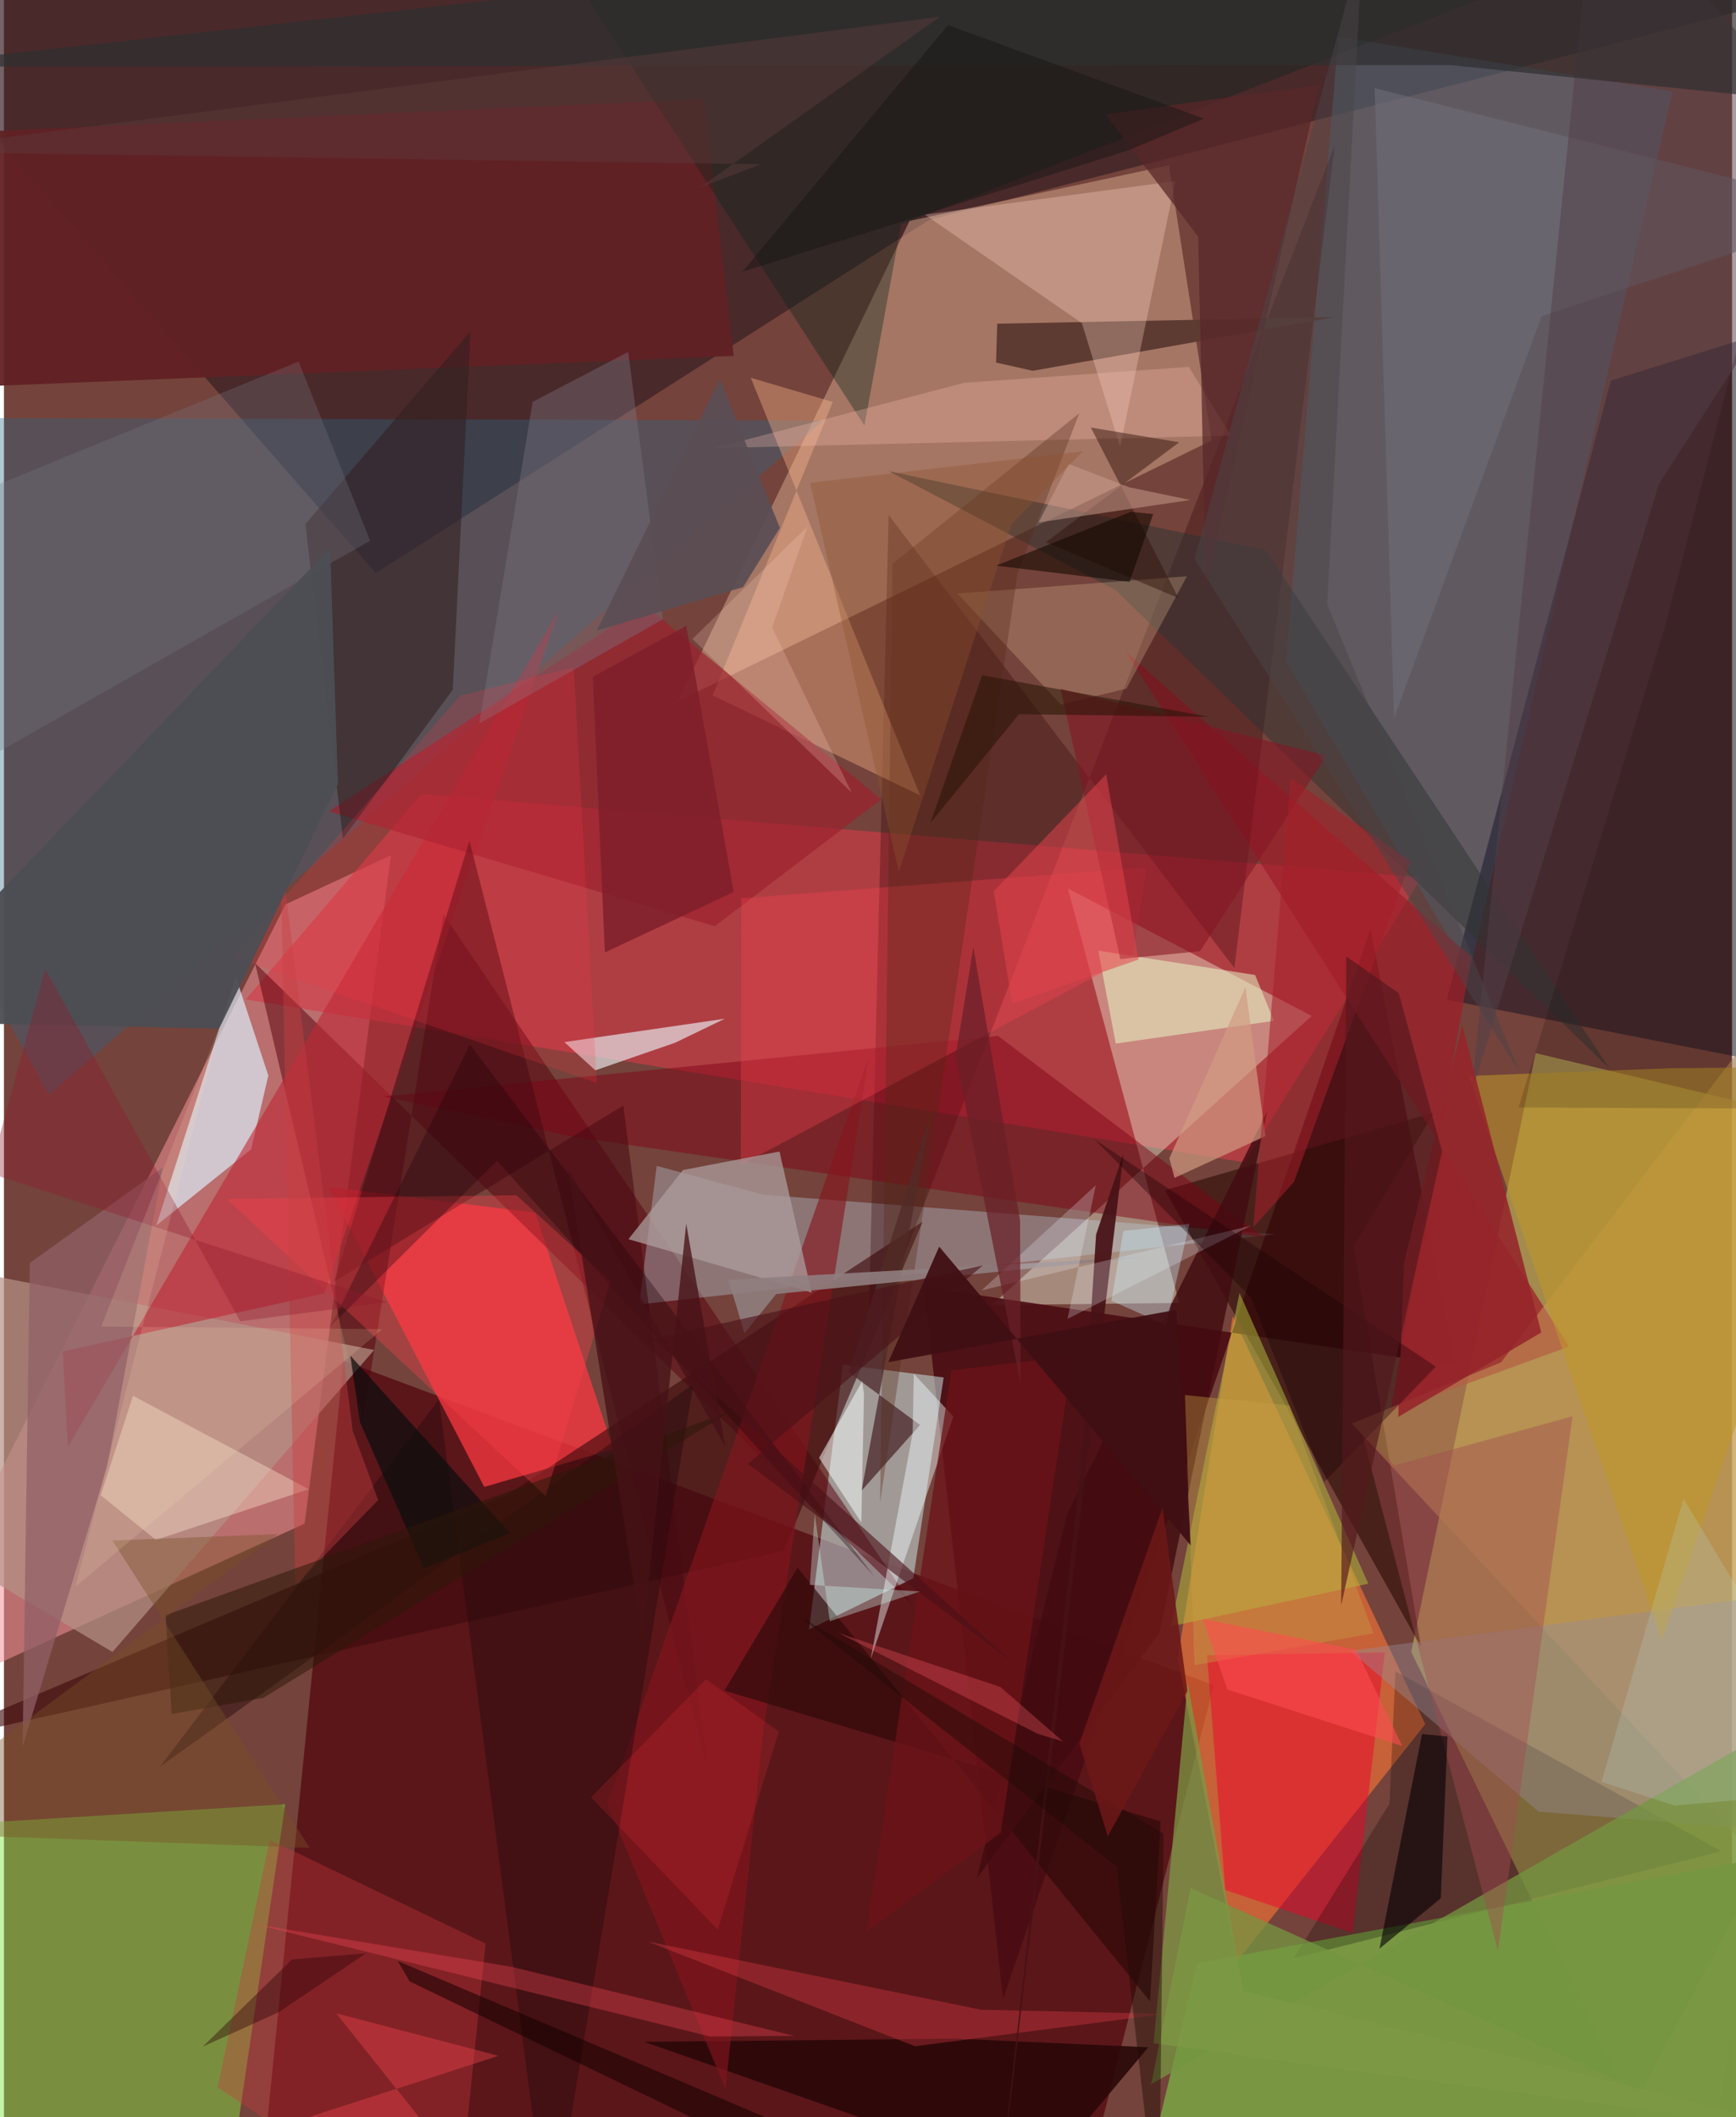 <svg xmlns="http://www.w3.org/2000/svg" width="228" height="278" viewBox="0 0 836 1024"><path fill="#74433b" d="M0 0h836v1024H0z"/><path fill="#4f0009" fill-opacity=".675" d="M515.902 1086H121.406L164.2 658.14l421.058 156.892z"/><path fill="#c0b658" fill-opacity=".616" d="M898 546.68L820.357 1086 680.786 798.953l60.178-289.595z"/><path fill="#f49398" fill-opacity=".545" d="M187.175 413.728L145.45 736.933-62 831.66l198.214-394.263z"/><path fill="#361d23" fill-opacity=".69" d="M447.568 106.345L179.898 277.15-62 .13l960-9.716z"/><path fill="#d33b49" fill-opacity=".627" d="M116.994 483.39l84.922-99.37 483.863 40.448-85.482 137.765z"/><path fill="#e1b396" fill-opacity=".455" d="M584.24 213.046L563.58 79.964l-125.494 26.914-112.149 232.38z"/><path fill="#7a9844" fill-opacity=".996" d="M577.18 949.6L544.501 1086h291.97l31.379-190.58z"/><path fill="#f27237" fill-opacity=".651" d="M567.86 801.966l26.56-165.362 93.171 197.316L596.5 948.69z"/><path fill="#f93742" fill-opacity=".749" d="M256.939 586.52l-99.946-12.41 75.373 145.068 62.445-18.28z"/><path fill="#7fe744" fill-opacity=".463" d="M108.671 1058.75L-48.244 1086-62 884.759l198.058-12.116z"/><path fill="#f0f5d9" fill-opacity=".396" d="M477.865 631.206l90.667-1.022-53.822-200.447 117.955 61.648z"/><path fill="#4a0d13" fill-opacity=".914" d="M483.32 966.875l-38.196-344.354 257.005 38.026-41.007-211.324z"/><path fill="#526979" fill-opacity=".596" d="M620.27 319.865l88.748 150.57 98.199-426.197-161.654-26.484z"/><path fill="#c7e3e6" fill-opacity=".537" d="M454.62 666.23l-14.695 97.112-50.456 24.756 16.452-128.055z"/><path fill="#05091c" fill-opacity=".427" d="M777.38 184.111l-79.457 299.373 186.755 36.704L898 146.284z"/><path fill="#286785" fill-opacity=".361" d="M21.858 529.528l374.45-326.108-455.235-1.402 1.868 185.943z"/><path fill="#57000c" fill-opacity=".51" d="M212.57 442.146l-38.842 244.94-52.297-221.357 317.836 310.274z"/><path fill="#bed4e6" fill-opacity=".345" d="M315.792 563.886l51.44 13.942 247.743 19.18-307.697 33.885z"/><path fill="#dff3fe" fill-opacity=".659" d="M112.165 472.47L73.661 592.78l45.898-36.882 8.334-35.68z"/><path fill="#3e0a0c" fill-opacity=".62" d="M243.977 722.605l200.44-131.703-67.278 159.276-418.092 93.672z"/><path fill="#2e0d09" fill-opacity=".624" d="M691.866 538.072l-130.161 37.55 123.804 220.882L652.814 603.1z"/><path fill="#b59286" fill-opacity=".702" d="M-48.45 608.733l227.545 44.202L52.51 799.002-62 731.133z"/><path fill="#be2835" fill-opacity=".596" d="M155.002 625.538L28.496 653.685l2.432 46.062L268.35 295.375z"/><path fill="#9e1f2a" fill-opacity=".729" d="M757.148 651.282l-86.445 31.454 39.268-219.87-167.3-147.657z"/><path fill="#2f0009" fill-opacity=".31" d="M643.793 70.21L418.037 652.29l9.932-403.18 167.278 219.1z"/><path fill="#feb78c" fill-opacity=".384" d="M361.273 182.72l39.702 11.684-58.117 141.92 100.341 48.35z"/><path fill="#9c212f" fill-opacity=".698" d="M157.203 392.44l186.646 55.57 80.498-61.366-114.298-93.982z"/><path fill="#f0012a" fill-opacity=".482" d="M581.993 800.526l86.032-1.288-15.638 135.609-61.522-20.71z"/><path fill="#7e0014" fill-opacity=".467" d="M183.32 530.338L276.727 550l332.931 48.526-128.775-97.512z"/><path fill="#080000" fill-opacity=".247" d="M670.317 872.374l2.828-64.042 157.754 87.031-206.956 51.781z"/><path fill="#cc393d" fill-opacity=".361" d="M128.528 889.784l104.468 50.275L218.04 1086l-114.68-76.356z"/><path fill="#c89a5a" fill-opacity=".529" d="M724.233 658.934l-72.197 29.594L898 952.089V431.32z"/><path fill="#e7e8eb" fill-opacity=".678" d="M286.085 517.678l-14.982-13.66 77.617-11.293-24.012 11.599z"/><path fill="#612124" fill-opacity=".949" d="M-62 188.976V65.983l400.574-18.06 14.47 124.23z"/><path fill="#b2ba3b" fill-opacity=".525" d="M564.604 786.598l17.04-83.897 16.087-77.363 62.301 140.64z"/><path fill="#5d3b32" fill-opacity=".992" d="M497.708 179.353l146.327-26.004-163.53 3.218-.547 18.785z"/><path fill="#0a251c" fill-opacity=".369" d="M242.73-62l173.555 267.842 17.73-97.28L872.74-62z"/><path fill="#321f20" fill-opacity=".565" d="M225.691 160.119l-79.862 93.393 18.187 152.116 53.112-72.055z"/><path fill="#2a0809" fill-opacity=".902" d="M499.884 1054.136l53.74-63.947-93.3-4.171-150.635 1.537z"/><path fill="#490912" fill-opacity=".557" d="M340.824 858.248l-41.188-323.536-139.912 85.112 65.464-213.164z"/><path fill="#ffd9c9" fill-opacity=".302" d="M566.7 87.598l-121.192 16.194 75.95 52.5 18.509 59.8z"/><path fill="#86161d" fill-opacity=".624" d="M367.421 836.215l-18.383 174.163L292.03 872.43l126.324-361.275z"/><path fill="#f4404f" fill-opacity=".345" d="M545.873 462.712l-189.44 100.79.319-129.048 196.183-14.953z"/><path fill="#998d99" fill-opacity=".416" d="M881.705 887.31L898 766.08l-246.792 32.31 91.195 77.832z"/><path fill="#2f3433" fill-opacity=".498" d="M537.73 285.376l239.007 231.478-166.3-250.77-182.286-38.144z"/><path fill="#ad9e9e" fill-opacity=".733" d="M302.098 599.347l88.635 25.815-15.55-68.216-46.7 8.964z"/><path fill="#c09828" fill-opacity=".549" d="M806.654 516.66l-98.023 3.715 93.411 272.63L898 515.695z"/><path fill="#502e31" fill-opacity=".788" d="M414.896 720.97l28.266-31.754-34.457-25.454 39.71-124.847z"/><path fill="#ecffcc" fill-opacity=".506" d="M614.35 493.749l-9.09-22.199-75.876-11.764 8.477 44.953z"/><path fill="#f2ffff" fill-opacity=".435" d="M459.285 685.11l-40.003 117.386 20.314-109.355.563-28.675z"/><path fill="#759640" fill-opacity=".749" d="M792.208 1011.365L574.06 913.17l-19.091 94.894L898 812.046z"/><path fill="#280a0d" fill-opacity=".463" d="M210.428 676.844l-135 177.703 258.15-185.228L263.971 1086z"/><path fill="#d9b990" fill-opacity=".294" d="M511.29 340.782l-49.99-53.727 110.993-8.327-29.297 54.335z"/><path fill="#70707b" fill-opacity=".541" d="M663.116 42.611L898 101.921l-154.136 51.05-71.378 194.428z"/><path fill="#fce7cf" fill-opacity=".396" d="M62.423 675.1l85.043 45.183-73.995 24.506-26.665-21.588z"/><path fill="#ff434c" fill-opacity=".337" d="M107.842 579.871l140.104-1.776 45.508 41.493-31.382 103.995z"/><path fill="#2e0a0a" fill-opacity=".675" d="M559.547 880.91l-5.117 87.03-170.494-209.7-35.395 59.464z"/><path fill="#851623" fill-opacity=".576" d="M639.744 365.503l-61.101 94.564-38.612 3.772-28.843-130.721z"/><path fill="#916067" fill-opacity=".741" d="M12.517 610.83l64.301-46.085-26.81 144.298L9.012 844.772z"/><path fill="#ffc2b7" fill-opacity=".275" d="M573.193 177.444l20.401 33.256-250.168 6.031 121.242-31.581z"/><path fill="#523f49" fill-opacity=".514" d="M800.683 234.027L898 82.86 769.93-62 709.9 528.985z"/><path fill="#7b7580" fill-opacity=".408" d="M255.773 194.371l46.21-24.145 16.783 129.26-88.834 50.491z"/><path fill="#787982" fill-opacity=".294" d="M-62 258.527l204.535-83.653 34.6 86.673-206.487 117.33z"/><path fill="#532917" fill-opacity=".337" d="M520.259 199.805l-90.41 72.869-5.997 454.108 66.466-449.392z"/><path fill="#a24b4f" fill-opacity=".42" d="M722.754 943.707l-65.808-250.705 15.849 15.783 86.05-23.813z"/><path fill="#ff4554" fill-opacity=".29" d="M440.74 989.694l121.116-15.671-89.063-1.967-161.368-33.009z"/><path fill="#420c10" fill-opacity=".824" d="M559.053 789.714l-88.431 118.76 43.8-176.5 96.595-194.209z"/><path fill="#7e9845" fill-opacity=".741" d="M873.077 1030.935l-273.587-68.03-26.821-148.928-16.521 174.288z"/><path fill="#040104" fill-opacity=".596" d="M665.43 942.509l20.594-103.772 12.305 1.116-3.218 78.257z"/><path fill="#ff3748" fill-opacity=".192" d="M286.832 523.847L275.641 322.77l-54.97 13.7-110.152 126.414z"/><path fill="#7e1f2b" fill-opacity=".855" d="M353.053 431.432l-62.347 29.229-5.856-133.33 45.214-24.607z"/><path fill="#6c1318" fill-opacity=".765" d="M482.213 886.394l34.805-230.603-58.666 6.978-41.163 271.606z"/><path fill="#592629" fill-opacity=".737" d="M577.766 114.516L532.802 55.25l103.405-14.206-54.864 243.288z"/><path fill="#f7ffff" fill-opacity=".506" d="M414.772 736.395l-20.45-31.263 20.893-37.152.853 6.47z"/><path fill="#d29c82" fill-opacity=".686" d="M563.802 560.206l2.463 9.51 43.98-20.21-9.643-72.148z"/><path fill="#0c0d0f" fill-opacity=".714" d="M167.585 655.679l77.158 85.767-41.508 17.107-31.01-70.724z"/><path fill="#30120a" fill-opacity=".471" d="M525.803 206.785l42.38 82.475-64.139-27.024 64.5-48.32z"/><path fill="#907f80" fill-opacity=".894" d="M350.443 618.993l7.832 25.802 15.323-18.906 180.104-18.112z"/><path fill="#2e2f30" fill-opacity=".694" d="M-54.496 32.243l754.234-.763L898 51.702 798.73-62z"/><path fill="#1e050b" fill-opacity=".341" d="M225.372 505.195L421.21 762.699 238.498 561.485l-80.444 79.954z"/><path fill="#a6202a" fill-opacity=".557" d="M624.1 571.65l-19.748 21.968 18.098-217.201 58.075 40.177z"/><path fill="#fd4b59" fill-opacity=".325" d="M121.162 930.611l220.385 54.356 40.66-.292-136.459-33.35z"/><path fill="#461216" fill-opacity=".925" d="M478.519 1086l63.113-528.15-13.29 39.238-7.107 111.052z"/><path fill="#96252b" fill-opacity=".875" d="M674.514 685.32l2.764-74.566 28.212-114.948 38.222 148.653z"/><path fill="#eff6ff" fill-opacity=".239" d="M514.514 637.91l88.714-45.065-130.32 31.294 55.303-50.9z"/><path fill="#b6dbd7" fill-opacity=".216" d="M812.519 724.921l84.573 140.66-88.9 7.701-35.319-11.492z"/><path fill="#4a1118" fill-opacity=".608" d="M314.012 647.519l159.568-35.505-113.72 96 128.74 96.465z"/><path fill="#c94042" fill-opacity=".416" d="M181.03 725.533l-12.322-33.502-35.066-281.927 7.292 356.681z"/><path fill="#e2444c" fill-opacity=".522" d="M487.76 485.381l61.079-21.273-15.624-89.62-54.376 56.532z"/><path fill="#4d4e54" fill-opacity=".953" d="M157.786 265.071l3.814 114.156-57.523 118.312L-62 493.956z"/><path fill="#140800" fill-opacity=".173" d="M803.72 302.648l-70.958 232.973 150.413.683L898-62z"/><path fill="#271304" fill-opacity=".541" d="M491.068 345.42l91.866 1.287-109.697-20.125-25.098 71.48z"/><path fill="#6a1f28" fill-opacity=".714" d="M491.562 590.216l.3 79.378-31.498-158.71 8.6-52.807z"/><path fill="#ed464f" fill-opacity=".4" d="M36.742 1059.772L250.238 1086 160.76 973.785l78.463 20.543z"/><path fill="#ca9e8e" fill-opacity=".514" d="M544.397 235.692l29.517 6.14-73.412 10.86 14.617-28.27z"/><path fill="#2c1809" fill-opacity=".529" d="M125.418 821.2L351.7 682.588 78.224 781.21l2.871 47.833z"/><path fill="#5d3b3b" fill-opacity=".443" d="M336.696 90.67L452.872 8.062l-505.27 65.245L366.3 79.445z"/><path fill="#140000" fill-opacity=".553" d="M461.012 1086L196.278 958.346l-5.787-9.885 204.371 86.86z"/><path fill="#cdf0fd" fill-opacity=".369" d="M562.232 640.889l11.246-48.943-31.911 3.394-5.855 33.763z"/><path fill="#785126" fill-opacity=".4" d="M-62 886.13l194.58-144.152-80.154 3.107 95.545 148.68z"/><path fill="#1a0206" fill-opacity=".365" d="M692.707 661.013l-54.033 55.782-35.264-89.113-75.917-76.668z"/><path fill="#fed7c7" fill-opacity=".216" d="M410.093 383.352l-77.023-74.309 55.718-54.477-17.144 48.882z"/><path fill="#8f1b2f" fill-opacity=".357" d="M185.514 629.82l-71.224 9.233-94.33-170.525-27.003 98.867z"/><path fill="#200a05" fill-opacity=".451" d="M538.266 902.884L384.593 781.487l176.373 105.426-2.268 194.686z"/><path fill="#400f13" fill-opacity=".949" d="M452.445 602.965L574.248 747.62l-7.12-114.099-139.292 25.286z"/><path fill="#461117" fill-opacity=".773" d="M308.936 792.93l-36.085-227.656 76.135 134.567-18.937-107.988z"/><path fill="#5a4e54" fill-opacity=".941" d="M286.829 305.009l59.475-121.752 29.055 72.041-17.794 28.672z"/><path fill="#4b4549" fill-opacity=".486" d="M640.138 292.25l93.302 226.737-157.392-248.64 81.22-297.768z"/><path fill="#8d532e" fill-opacity=".361" d="M487.39 253.534L432.9 421.571l-42.904-188.06 131.88-15.235z"/><path fill="#161612" fill-opacity=".451" d="M580.53 57.382l-36.507 15.29L357.318 131.4l99.39-119.287z"/><path fill="#fe5d69" fill-opacity=".31" d="M481.998 815.9l30.297 26.358-11.977-3.59-96.277-48.691z"/><path fill="#6d1718" fill-opacity=".867" d="M572.482 817.901L534 888.171l-13.768-44.922 40.301-114.043z"/><path fill="#130701" fill-opacity=".569" d="M544.522 281.418l11.45-32.788-10.91-1.061-65.125 26.012z"/><path fill="#fa343a" fill-opacity=".173" d="M345.294 933.247l-61.285-63.905 55.654-57.143 35.203 25.344z"/><path fill="#f8deb6" fill-opacity=".161" d="M34.658 767.337l70.008-271.868-57.61 146.115 136.077 1.273z"/><path fill="#c5a242" fill-opacity=".38" d="M575.98 805.426l-4.644-130.677 50.423 5.049 40.74 110.165z"/><path fill="#54181c" fill-opacity=".651" d="M674.764 480.358l-25.368-17.76-2.488 313.842 48.802-219.605z"/><path fill="#c9f8ee" fill-opacity=".357" d="M392.222 732.124l7.302 52.024 43.603-14.391-53.27-3.225z"/><path fill="#ff4d50" fill-opacity=".576" d="M676.445 844.488l-84.555-27.33-11.973-34.155 74.184 14.889z"/><path fill="#2c0308" fill-opacity=".408" d="M139.346 947.71l-43.17 42.176 37.016-16.8 41.98-28.349z"/></svg>